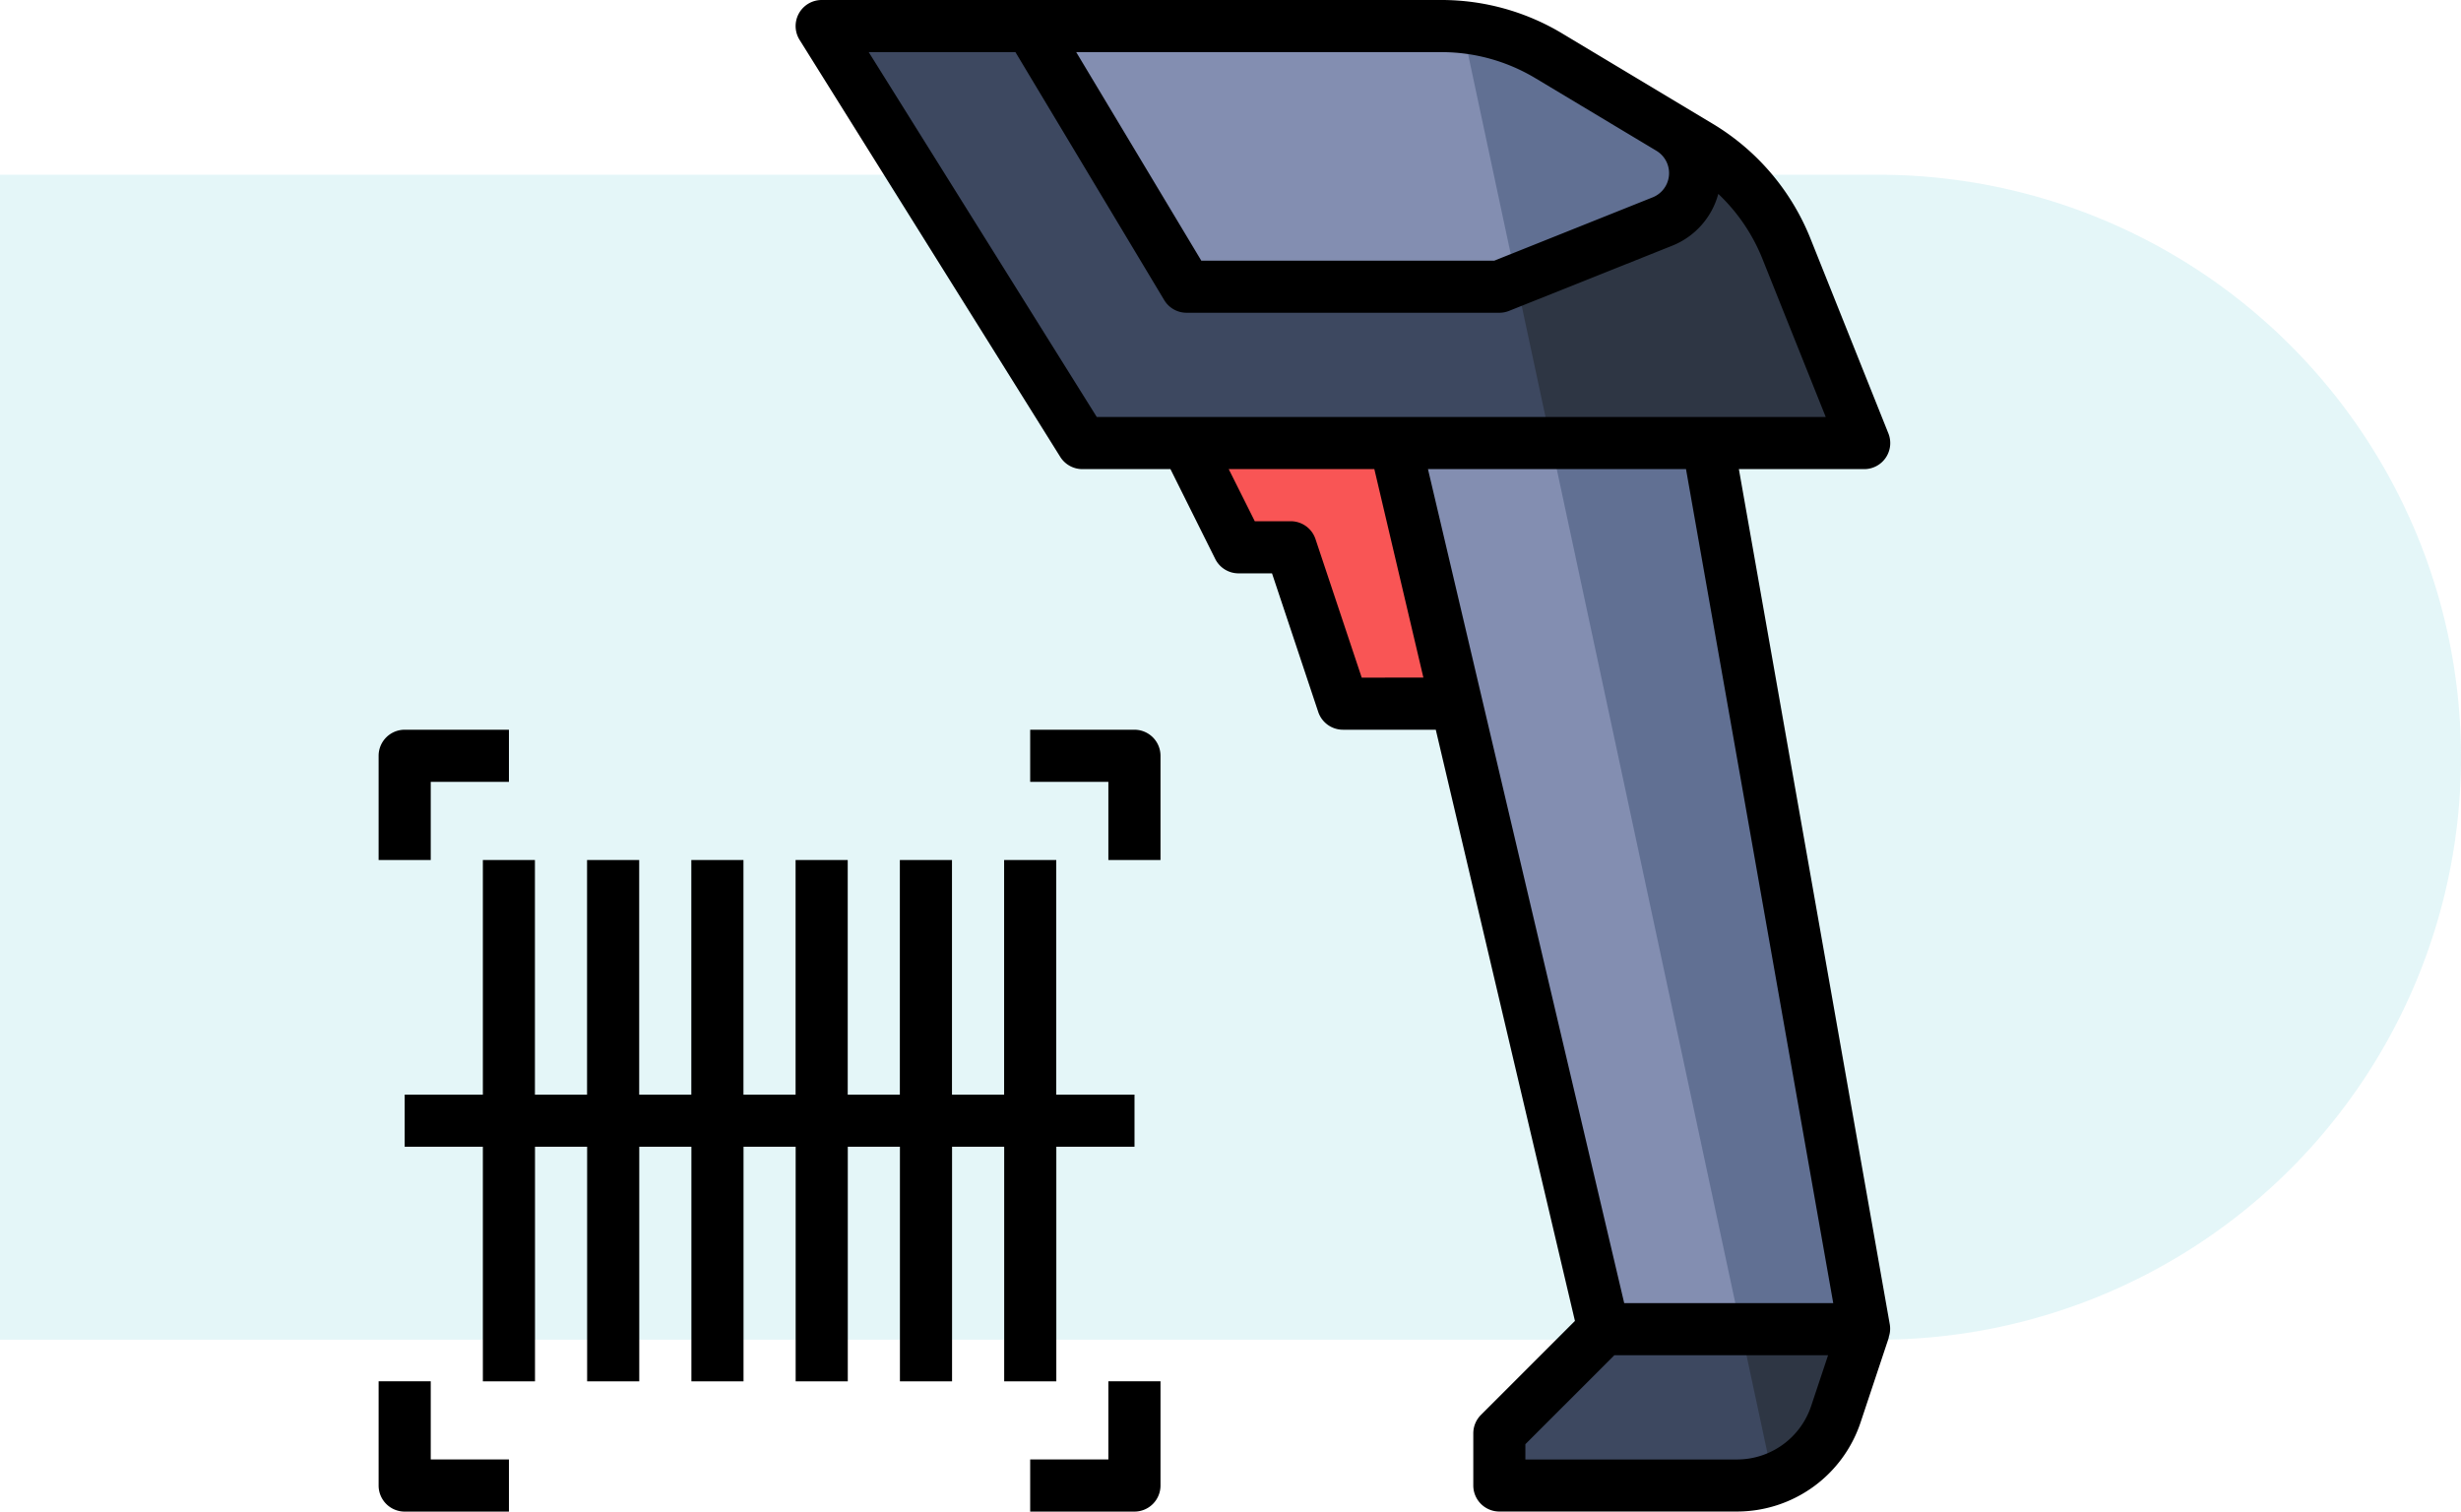 <svg xmlns="http://www.w3.org/2000/svg" width="169" height="103.807" viewBox="0 0 169 103.807">
  <g id="Grupo_166224" data-name="Grupo 166224" transform="translate(-905.566 9487.807)">
    <g id="Grupo_165259" data-name="Grupo 165259" transform="translate(725.566 -10962.807)">
      <path id="Trazado_113613" data-name="Trazado 113613" d="M-22,0H107a40,40,0,0,1,0,80H-22Z" transform="translate(202 1487)" fill="rgba(121,210,220,0.2)"/>
      <g id="escaner-de-codigo-de-barras" transform="translate(203 1472)">
        <path id="Trazado_233250" data-name="Trazado 233250" d="M20,4,37.9,32.636H91.591L86.221,19.213a14.318,14.318,0,0,0-5.928-6.96L69.934,6.04A14.318,14.318,0,0,0,62.568,4Z" transform="translate(13.426 0.79)" fill="#3d4860"/>
        <path id="Trazado_233251" data-name="Trazado 233251" d="M72.178,32.6h-21.5l-2.4-11.2L44.58,4.04a14.331,14.331,0,0,1,5.942,1.969l10.363,6.21a14.345,14.345,0,0,1,5.924,6.962Z" transform="translate(32.838 0.821)" fill="#2e3644"/>
        <path id="Trazado_233252" data-name="Trazado 233252" d="M74.216,80.852h-17.9L42,20H63.477Z" transform="translate(30.801 13.426)" fill="#838eb1"/>
        <path id="Trazado_233253" data-name="Trazado 233253" d="M69.485,80.852H61.019L47.99,20H58.746Z" transform="translate(35.531 13.426)" fill="#617093"/>
        <path id="Trazado_233254" data-name="Trazado 233254" d="M46,64.739v-3.58L53.159,54h17.9l-1.947,5.844a7.159,7.159,0,0,1-6.792,4.9Z" transform="translate(33.96 40.278)" fill="#3d4860"/>
        <path id="Trazado_233255" data-name="Trazado 233255" d="M63.736,54l-1.951,5.835a7.113,7.113,0,0,1-4.313,4.457L55.27,54Z" transform="translate(41.281 40.278)" fill="#2e3644"/>
        <path id="Trazado_233256" data-name="Trazado 233256" d="M34,20l3.58,7.159h3.58L44.739,37.9h7.791L48.318,20Z" transform="translate(24.483 13.426)" fill="#f95555"/>
        <path id="Trazado_233257" data-name="Trazado 233257" d="M28,4,38.739,21.9H60.216l11.2-4.474a3.58,3.58,0,0,0,.514-6.391L63.616,6.04A14.318,14.318,0,0,0,56.25,4Z" transform="translate(19.744 0.79)" fill="#838eb1"/>
        <path id="Trazado_233258" data-name="Trazado 233258" d="M58.325,17.392,48.285,21.4,44.58,4.04a14.331,14.331,0,0,1,5.942,1.969L58.827,11a3.58,3.58,0,0,1-.5,6.389Z" transform="translate(32.838 0.821)" fill="#617093"/>
        <path id="Trazado_233259" data-name="Trazado 233259" d="M93.862,34.43a1.79,1.79,0,0,0,.179-1.67L88.672,19.337A16.208,16.208,0,0,0,82,11.512l-2.049-1.23L71.646,5.3A16.1,16.1,0,0,0,63.357,3H20.79a1.79,1.79,0,0,0-1.518,2.738l17.9,28.636a1.79,1.79,0,0,0,1.518.841H44.74l3.075,6.169a1.79,1.79,0,0,0,1.611.99h2.289l3.173,9.514a1.79,1.79,0,0,0,1.7,1.224h6.373l9.556,40.6-6.454,6.454a1.79,1.79,0,0,0-.526,1.265v3.58a1.79,1.79,0,0,0,1.79,1.79H83.641a8.949,8.949,0,0,0,8.491-6.12l1.945-5.843h-.018a1.749,1.749,0,0,0,.082-.87L83.775,35.216H92.38a1.79,1.79,0,0,0,1.482-.786ZM69.8,8.369l8.31,4.984a1.79,1.79,0,0,1-.258,3.2L66.98,20.9H46.859L38.269,6.58H63.357A12.528,12.528,0,0,1,69.8,8.369ZM57.875,49.534,54.7,40.019a1.79,1.79,0,0,0-1.7-1.224H50.532l-1.79-3.58h10l3.368,14.318Zm25.773,53.693H69.113v-1.049l6.11-6.11H89.9l-1.162,3.488a5.369,5.369,0,0,1-5.1,3.671Zm6.606-10.739H75.9L62.425,35.216H80.144ZM39.681,31.636,24.02,6.58H34.095l10.218,17.03a1.79,1.79,0,0,0,1.534.868H67.324a1.79,1.79,0,0,0,.664-.127l11.2-4.474a5.319,5.319,0,0,0,3.173-3.562,12.548,12.548,0,0,1,2.992,4.363l4.387,10.959Z" transform="translate(12.636 0)"/>
        <path id="Trazado_233260" data-name="Trazado 233260" d="M9.369,36V52.108H4v3.58H9.369V71.8h3.58V55.687h3.58V71.8h3.58V55.687h3.58V71.8h3.58V55.687h3.58V71.8h3.58V55.687h3.58V71.8h3.58V55.687h3.58V71.8h3.58V55.687h5.369v-3.58H48.744V36h-3.58V52.108h-3.58V36h-3.58V52.108h-3.58V36h-3.58V52.108h-3.58V36h-3.58V52.108h-3.58V36h-3.58V52.108h-3.58V36Z" transform="translate(0.79 26.062)"/>
        <path id="Trazado_233261" data-name="Trazado 233261" d="M36.949,39.949V32.79A1.79,1.79,0,0,0,35.159,31H28v3.58h5.369v5.369Z" transform="translate(19.744 22.113)"/>
        <path id="Trazado_233262" data-name="Trazado 233262" d="M33.369,61.369H28v3.58h7.159a1.79,1.79,0,0,0,1.79-1.79V56h-3.58Z" transform="translate(19.744 41.857)"/>
        <path id="Trazado_233263" data-name="Trazado 233263" d="M4.79,64.949h7.159v-3.58H6.58V56H3v7.159A1.79,1.79,0,0,0,4.79,64.949Z" transform="translate(0 41.857)"/>
        <path id="Trazado_233264" data-name="Trazado 233264" d="M6.58,34.58h5.369V31H4.79A1.79,1.79,0,0,0,3,32.79v7.159H6.58Z" transform="translate(0 22.113)"/>
      </g>
    </g>
  </g>
</svg>
